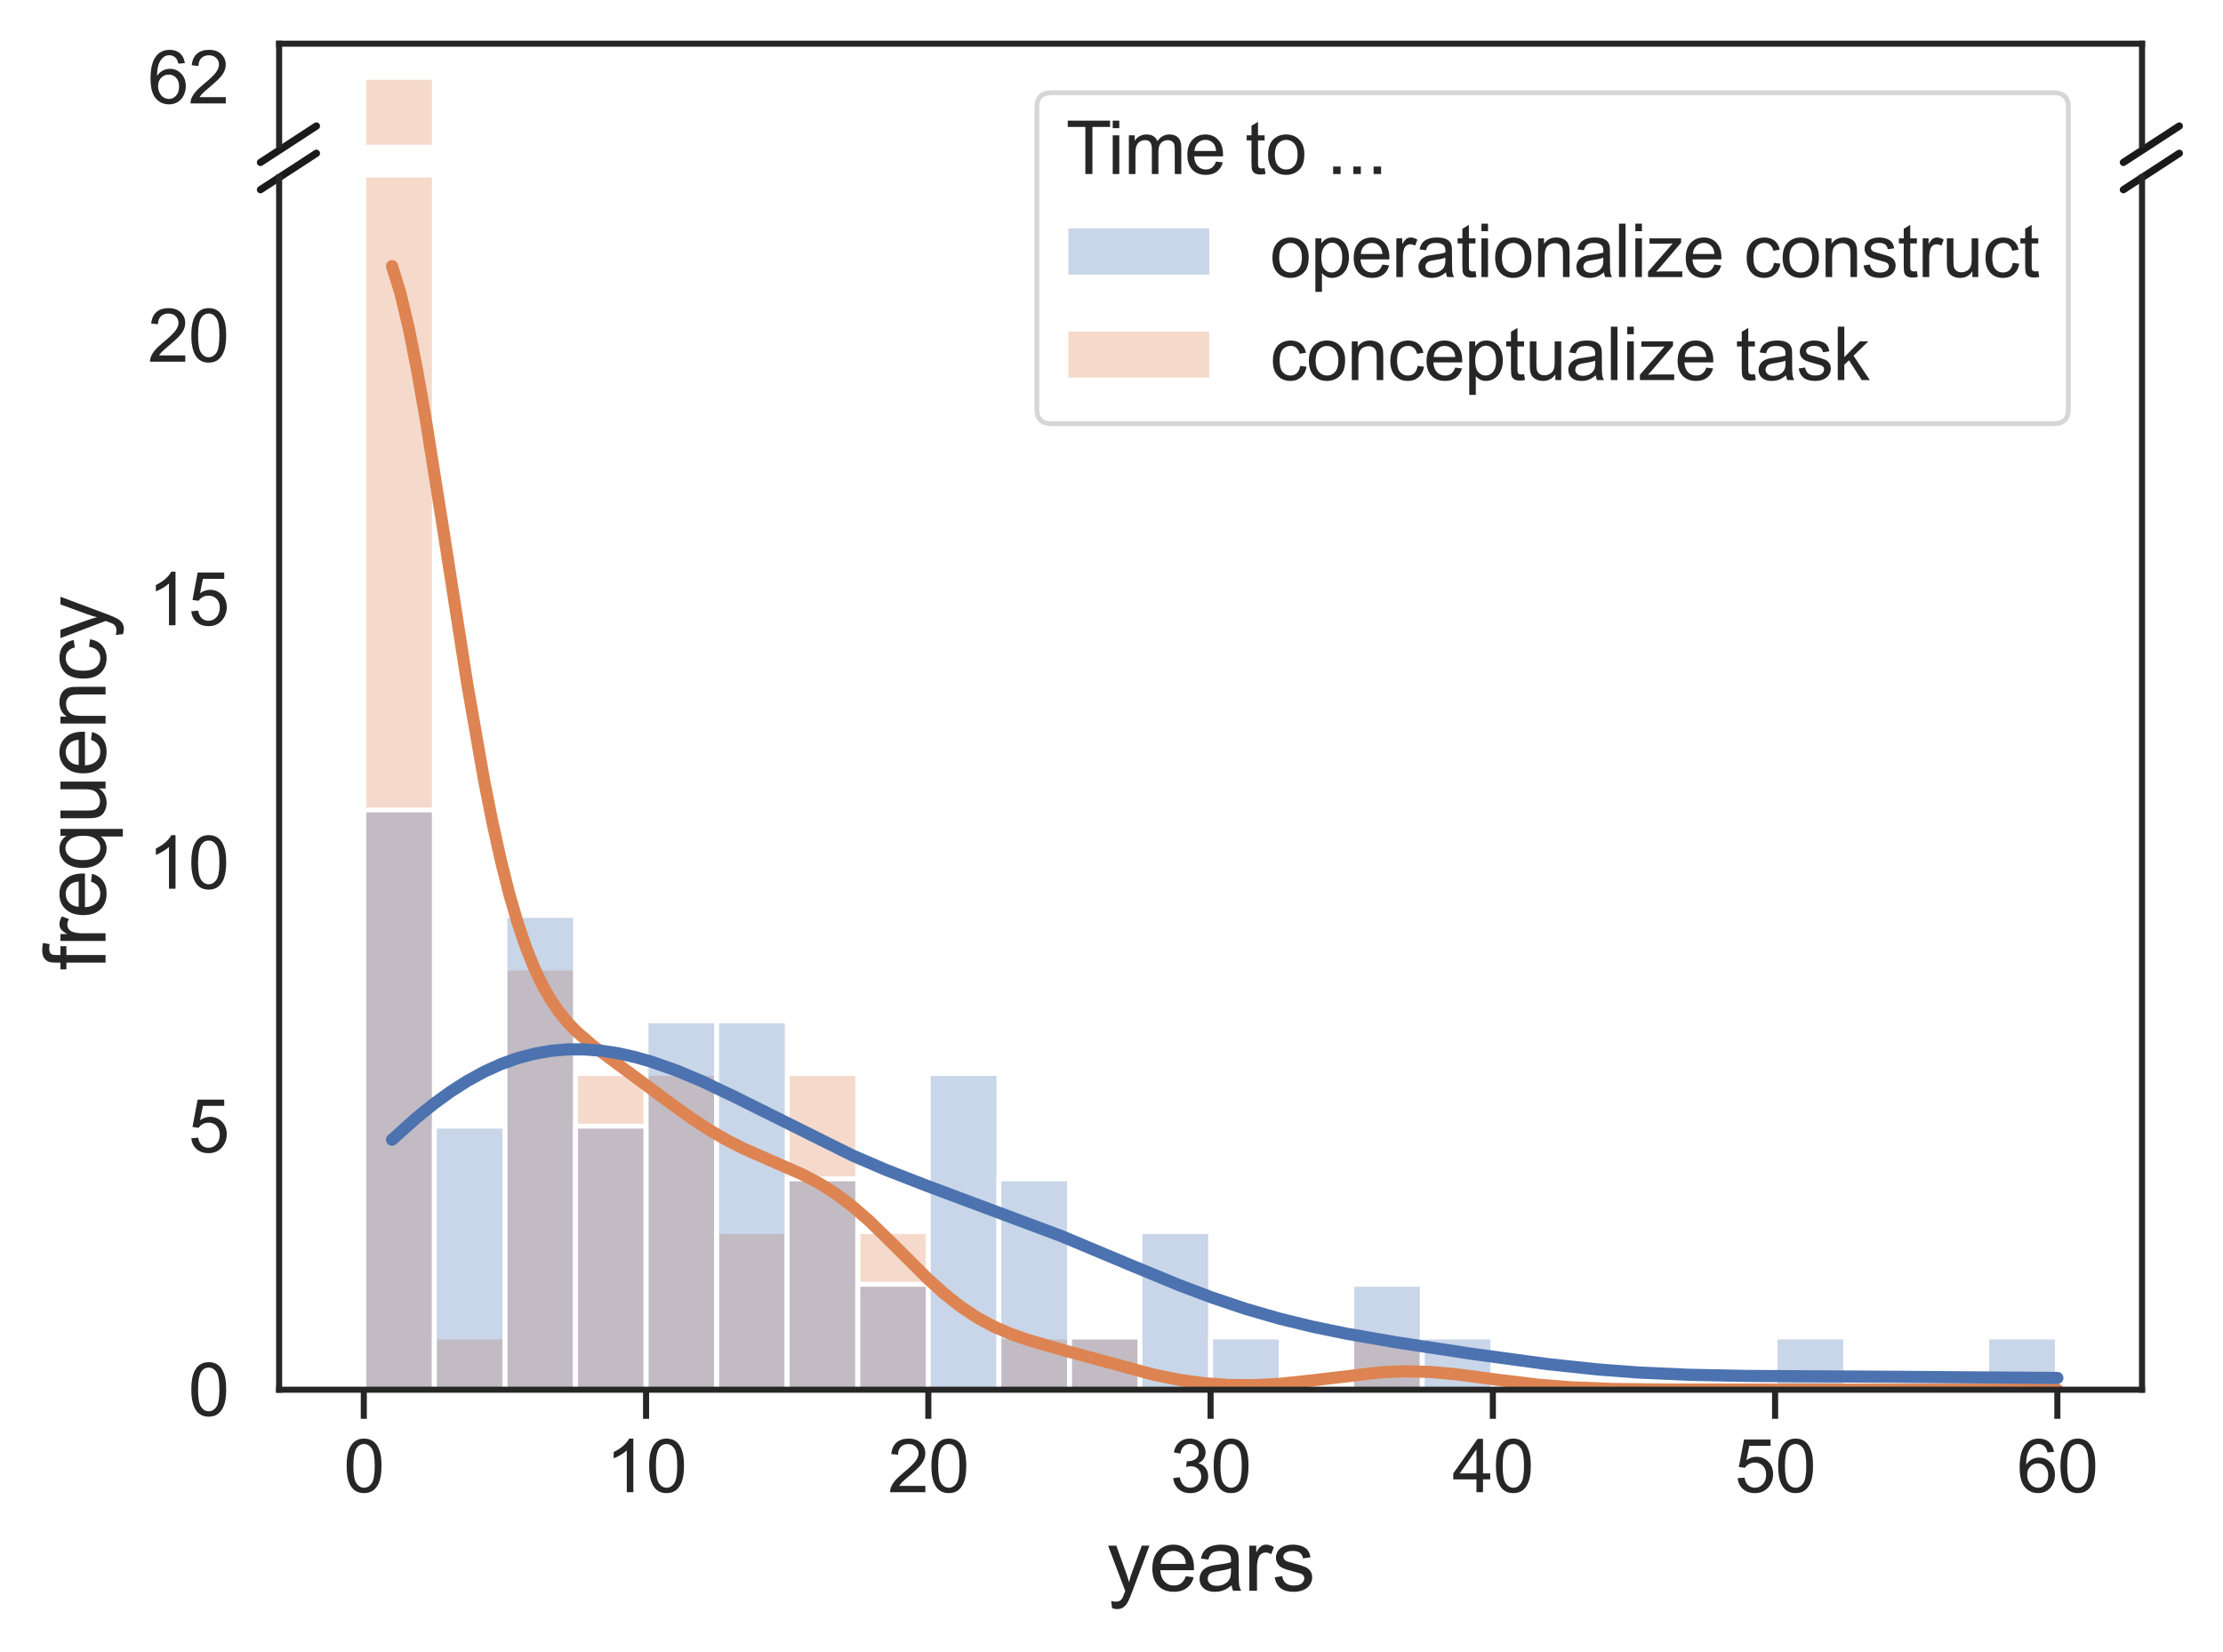 <?xml version="1.0" encoding="utf-8" standalone="no"?>
<!DOCTYPE svg PUBLIC "-//W3C//DTD SVG 1.1//EN"
  "http://www.w3.org/Graphics/SVG/1.1/DTD/svg11.dtd">
<svg xmlns:xlink="http://www.w3.org/1999/xlink" width="366.222pt" height="272.238pt" viewBox="0 0 366.222 272.238" xmlns="http://www.w3.org/2000/svg" version="1.1">
 <defs>
  <style type="text/css">*{stroke-linejoin: round; stroke-linecap: butt}</style>
 </defs>
 <g id="figure_1">
  <g id="patch_1">
   <path d="M 0 272.238 
L 366.222 272.238 
L 366.222 0 
L 0 0 
z
" style="fill: #ffffff"/>
  </g>
  <g id="axes_1">
   <g id="patch_2">
    <path d="M 45.984 23.842 
L 352.884 23.842 
L 352.884 7.2 
L 45.984 7.2 
z
" style="fill: #ffffff"/>
   </g>
   <g id="matplotlib.axis_1">
    <g id="xtick_1"/>
    <g id="xtick_2"/>
    <g id="xtick_3"/>
    <g id="xtick_4"/>
    <g id="xtick_5"/>
    <g id="xtick_6"/>
    <g id="xtick_7"/>
   </g>
   <g id="matplotlib.axis_2">
    <g id="ytick_1">
     <g id="text_1">
      <!-- 62 -->
      <g style="fill: #262626" transform="translate(24.338 17.042) scale(0.12 -0.12)">
       <defs>
        <path id="ArialMT-36" d="M 3184 3459 
L 2625 3416 
Q 2550 3747 2413 3897 
Q 2184 4138 1850 4138 
Q 1581 4138 1378 3988 
Q 1113 3794 959 3422 
Q 806 3050 800 2363 
Q 1003 2672 1297 2822 
Q 1591 2972 1913 2972 
Q 2475 2972 2870 2558 
Q 3266 2144 3266 1488 
Q 3266 1056 3080 686 
Q 2894 316 2569 119 
Q 2244 -78 1831 -78 
Q 1128 -78 684 439 
Q 241 956 241 2144 
Q 241 3472 731 4075 
Q 1159 4600 1884 4600 
Q 2425 4600 2770 4297 
Q 3116 3994 3184 3459 
z
M 888 1484 
Q 888 1194 1011 928 
Q 1134 663 1356 523 
Q 1578 384 1822 384 
Q 2178 384 2434 671 
Q 2691 959 2691 1453 
Q 2691 1928 2437 2201 
Q 2184 2475 1800 2475 
Q 1419 2475 1153 2201 
Q 888 1928 888 1484 
z
" transform="scale(0.016)"/>
        <path id="ArialMT-32" d="M 3222 541 
L 3222 0 
L 194 0 
Q 188 203 259 391 
Q 375 700 629 1000 
Q 884 1300 1366 1694 
Q 2113 2306 2375 2664 
Q 2638 3022 2638 3341 
Q 2638 3675 2398 3904 
Q 2159 4134 1775 4134 
Q 1369 4134 1125 3890 
Q 881 3647 878 3216 
L 300 3275 
Q 359 3922 746 4261 
Q 1134 4600 1788 4600 
Q 2447 4600 2831 4234 
Q 3216 3869 3216 3328 
Q 3216 3053 3103 2787 
Q 2991 2522 2730 2228 
Q 2469 1934 1863 1422 
Q 1356 997 1212 845 
Q 1069 694 975 541 
L 3222 541 
z
" transform="scale(0.016)"/>
       </defs>
       <use xlink:href="#ArialMT-36"/>
       <use xlink:href="#ArialMT-32" x="55.615"/>
      </g>
     </g>
    </g>
   </g>
   <g id="patch_3">
    <path d="M 59.934 356.69 
L 71.559 356.69 
L 71.559 12.747 
L 59.934 12.747 
z
" clip-path="url(#p6cfd3cc61c)" style="fill: #dd8452; fill-opacity: 0.3; stroke: #ffffff; stroke-width: 0.8; stroke-linejoin: miter"/>
   </g>
   <g id="patch_4">
    <path d="M 71.559 356.69 
L 83.184 356.69 
L 83.184 351.143 
L 71.559 351.143 
z
" clip-path="url(#p6cfd3cc61c)" style="fill: #dd8452; fill-opacity: 0.3; stroke: #ffffff; stroke-width: 0.8; stroke-linejoin: miter"/>
   </g>
   <g id="patch_5">
    <path d="M 83.184 356.69 
L 94.809 356.69 
L 94.809 312.311 
L 83.184 312.311 
z
" clip-path="url(#p6cfd3cc61c)" style="fill: #dd8452; fill-opacity: 0.3; stroke: #ffffff; stroke-width: 0.8; stroke-linejoin: miter"/>
   </g>
   <g id="patch_6">
    <path d="M 94.809 356.69 
L 106.434 356.69 
L 106.434 323.406 
L 94.809 323.406 
z
" clip-path="url(#p6cfd3cc61c)" style="fill: #dd8452; fill-opacity: 0.3; stroke: #ffffff; stroke-width: 0.8; stroke-linejoin: miter"/>
   </g>
   <g id="patch_7">
    <path d="M 106.434 356.69 
L 118.059 356.69 
L 118.059 323.406 
L 106.434 323.406 
z
" clip-path="url(#p6cfd3cc61c)" style="fill: #dd8452; fill-opacity: 0.3; stroke: #ffffff; stroke-width: 0.8; stroke-linejoin: miter"/>
   </g>
   <g id="patch_8">
    <path d="M 118.059 356.69 
L 129.684 356.69 
L 129.684 340.048 
L 118.059 340.048 
z
" clip-path="url(#p6cfd3cc61c)" style="fill: #dd8452; fill-opacity: 0.3; stroke: #ffffff; stroke-width: 0.8; stroke-linejoin: miter"/>
   </g>
   <g id="patch_9">
    <path d="M 129.684 356.69 
L 141.309 356.69 
L 141.309 323.406 
L 129.684 323.406 
z
" clip-path="url(#p6cfd3cc61c)" style="fill: #dd8452; fill-opacity: 0.3; stroke: #ffffff; stroke-width: 0.8; stroke-linejoin: miter"/>
   </g>
   <g id="patch_10">
    <path d="M 141.309 356.69 
L 152.934 356.69 
L 152.934 340.048 
L 141.309 340.048 
z
" clip-path="url(#p6cfd3cc61c)" style="fill: #dd8452; fill-opacity: 0.3; stroke: #ffffff; stroke-width: 0.8; stroke-linejoin: miter"/>
   </g>
   <g id="patch_11">
    <path d="M 152.934 356.69 
L 164.559 356.69 
L 164.559 356.69 
L 152.934 356.69 
z
" clip-path="url(#p6cfd3cc61c)" style="fill: #dd8452; fill-opacity: 0.3; stroke: #ffffff; stroke-width: 0.8; stroke-linejoin: miter"/>
   </g>
   <g id="patch_12">
    <path d="M 164.559 356.69 
L 176.184 356.69 
L 176.184 351.143 
L 164.559 351.143 
z
" clip-path="url(#p6cfd3cc61c)" style="fill: #dd8452; fill-opacity: 0.3; stroke: #ffffff; stroke-width: 0.8; stroke-linejoin: miter"/>
   </g>
   <g id="patch_13">
    <path d="M 176.184 356.69 
L 187.809 356.69 
L 187.809 351.143 
L 176.184 351.143 
z
" clip-path="url(#p6cfd3cc61c)" style="fill: #dd8452; fill-opacity: 0.3; stroke: #ffffff; stroke-width: 0.8; stroke-linejoin: miter"/>
   </g>
   <g id="patch_14">
    <path d="M 187.809 356.69 
L 199.434 356.69 
L 199.434 356.69 
L 187.809 356.69 
z
" clip-path="url(#p6cfd3cc61c)" style="fill: #dd8452; fill-opacity: 0.3; stroke: #ffffff; stroke-width: 0.8; stroke-linejoin: miter"/>
   </g>
   <g id="patch_15">
    <path d="M 199.434 356.69 
L 211.059 356.69 
L 211.059 356.69 
L 199.434 356.69 
z
" clip-path="url(#p6cfd3cc61c)" style="fill: #dd8452; fill-opacity: 0.3; stroke: #ffffff; stroke-width: 0.8; stroke-linejoin: miter"/>
   </g>
   <g id="patch_16">
    <path d="M 211.059 356.69 
L 222.684 356.69 
L 222.684 356.69 
L 211.059 356.69 
z
" clip-path="url(#p6cfd3cc61c)" style="fill: #dd8452; fill-opacity: 0.3; stroke: #ffffff; stroke-width: 0.8; stroke-linejoin: miter"/>
   </g>
   <g id="patch_17">
    <path d="M 222.684 356.69 
L 234.309 356.69 
L 234.309 351.143 
L 222.684 351.143 
z
" clip-path="url(#p6cfd3cc61c)" style="fill: #dd8452; fill-opacity: 0.3; stroke: #ffffff; stroke-width: 0.8; stroke-linejoin: miter"/>
   </g>
   <g id="patch_18">
    <path d="M 234.309 356.69 
L 245.934 356.69 
L 245.934 356.69 
L 234.309 356.69 
z
" clip-path="url(#p6cfd3cc61c)" style="fill: #dd8452; fill-opacity: 0.3; stroke: #ffffff; stroke-width: 0.8; stroke-linejoin: miter"/>
   </g>
   <g id="patch_19">
    <path d="M 245.934 356.69 
L 257.559 356.69 
L 257.559 356.69 
L 245.934 356.69 
z
" clip-path="url(#p6cfd3cc61c)" style="fill: #dd8452; fill-opacity: 0.3; stroke: #ffffff; stroke-width: 0.8; stroke-linejoin: miter"/>
   </g>
   <g id="patch_20">
    <path d="M 257.559 356.69 
L 269.184 356.69 
L 269.184 356.69 
L 257.559 356.69 
z
" clip-path="url(#p6cfd3cc61c)" style="fill: #dd8452; fill-opacity: 0.3; stroke: #ffffff; stroke-width: 0.8; stroke-linejoin: miter"/>
   </g>
   <g id="patch_21">
    <path d="M 269.184 356.69 
L 280.809 356.69 
L 280.809 356.69 
L 269.184 356.69 
z
" clip-path="url(#p6cfd3cc61c)" style="fill: #dd8452; fill-opacity: 0.3; stroke: #ffffff; stroke-width: 0.8; stroke-linejoin: miter"/>
   </g>
   <g id="patch_22">
    <path d="M 280.809 356.69 
L 292.434 356.69 
L 292.434 356.69 
L 280.809 356.69 
z
" clip-path="url(#p6cfd3cc61c)" style="fill: #dd8452; fill-opacity: 0.3; stroke: #ffffff; stroke-width: 0.8; stroke-linejoin: miter"/>
   </g>
   <g id="patch_23">
    <path d="M 292.434 356.69 
L 304.059 356.69 
L 304.059 356.69 
L 292.434 356.69 
z
" clip-path="url(#p6cfd3cc61c)" style="fill: #dd8452; fill-opacity: 0.3; stroke: #ffffff; stroke-width: 0.8; stroke-linejoin: miter"/>
   </g>
   <g id="patch_24">
    <path d="M 304.059 356.69 
L 315.684 356.69 
L 315.684 356.69 
L 304.059 356.69 
z
" clip-path="url(#p6cfd3cc61c)" style="fill: #dd8452; fill-opacity: 0.3; stroke: #ffffff; stroke-width: 0.8; stroke-linejoin: miter"/>
   </g>
   <g id="patch_25">
    <path d="M 315.684 356.69 
L 327.309 356.69 
L 327.309 356.69 
L 315.684 356.69 
z
" clip-path="url(#p6cfd3cc61c)" style="fill: #dd8452; fill-opacity: 0.3; stroke: #ffffff; stroke-width: 0.8; stroke-linejoin: miter"/>
   </g>
   <g id="patch_26">
    <path d="M 327.309 356.69 
L 338.934 356.69 
L 338.934 356.69 
L 327.309 356.69 
z
" clip-path="url(#p6cfd3cc61c)" style="fill: #dd8452; fill-opacity: 0.3; stroke: #ffffff; stroke-width: 0.8; stroke-linejoin: miter"/>
   </g>
   <g id="patch_27">
    <path d="M 59.934 356.69 
L 71.559 356.69 
L 71.559 295.668 
L 59.934 295.668 
z
" clip-path="url(#p6cfd3cc61c)" style="fill: #4c72b0; fill-opacity: 0.3; stroke: #ffffff; stroke-width: 0.8; stroke-linejoin: miter"/>
   </g>
   <g id="patch_28">
    <path d="M 71.559 356.69 
L 83.184 356.69 
L 83.184 328.953 
L 71.559 328.953 
z
" clip-path="url(#p6cfd3cc61c)" style="fill: #4c72b0; fill-opacity: 0.3; stroke: #ffffff; stroke-width: 0.8; stroke-linejoin: miter"/>
   </g>
   <g id="patch_29">
    <path d="M 83.184 356.69 
L 94.809 356.69 
L 94.809 306.763 
L 83.184 306.763 
z
" clip-path="url(#p6cfd3cc61c)" style="fill: #4c72b0; fill-opacity: 0.3; stroke: #ffffff; stroke-width: 0.8; stroke-linejoin: miter"/>
   </g>
   <g id="patch_30">
    <path d="M 94.809 356.69 
L 106.434 356.69 
L 106.434 328.953 
L 94.809 328.953 
z
" clip-path="url(#p6cfd3cc61c)" style="fill: #4c72b0; fill-opacity: 0.3; stroke: #ffffff; stroke-width: 0.8; stroke-linejoin: miter"/>
   </g>
   <g id="patch_31">
    <path d="M 106.434 356.69 
L 118.059 356.69 
L 118.059 317.858 
L 106.434 317.858 
z
" clip-path="url(#p6cfd3cc61c)" style="fill: #4c72b0; fill-opacity: 0.3; stroke: #ffffff; stroke-width: 0.8; stroke-linejoin: miter"/>
   </g>
   <g id="patch_32">
    <path d="M 118.059 356.69 
L 129.684 356.69 
L 129.684 317.858 
L 118.059 317.858 
z
" clip-path="url(#p6cfd3cc61c)" style="fill: #4c72b0; fill-opacity: 0.3; stroke: #ffffff; stroke-width: 0.8; stroke-linejoin: miter"/>
   </g>
   <g id="patch_33">
    <path d="M 129.684 356.69 
L 141.309 356.69 
L 141.309 334.501 
L 129.684 334.501 
z
" clip-path="url(#p6cfd3cc61c)" style="fill: #4c72b0; fill-opacity: 0.3; stroke: #ffffff; stroke-width: 0.8; stroke-linejoin: miter"/>
   </g>
   <g id="patch_34">
    <path d="M 141.309 356.69 
L 152.934 356.69 
L 152.934 345.595 
L 141.309 345.595 
z
" clip-path="url(#p6cfd3cc61c)" style="fill: #4c72b0; fill-opacity: 0.3; stroke: #ffffff; stroke-width: 0.8; stroke-linejoin: miter"/>
   </g>
   <g id="patch_35">
    <path d="M 152.934 356.69 
L 164.559 356.69 
L 164.559 323.406 
L 152.934 323.406 
z
" clip-path="url(#p6cfd3cc61c)" style="fill: #4c72b0; fill-opacity: 0.3; stroke: #ffffff; stroke-width: 0.8; stroke-linejoin: miter"/>
   </g>
   <g id="patch_36">
    <path d="M 164.559 356.69 
L 176.184 356.69 
L 176.184 334.501 
L 164.559 334.501 
z
" clip-path="url(#p6cfd3cc61c)" style="fill: #4c72b0; fill-opacity: 0.3; stroke: #ffffff; stroke-width: 0.8; stroke-linejoin: miter"/>
   </g>
   <g id="patch_37">
    <path d="M 176.184 356.69 
L 187.809 356.69 
L 187.809 351.143 
L 176.184 351.143 
z
" clip-path="url(#p6cfd3cc61c)" style="fill: #4c72b0; fill-opacity: 0.3; stroke: #ffffff; stroke-width: 0.8; stroke-linejoin: miter"/>
   </g>
   <g id="patch_38">
    <path d="M 187.809 356.69 
L 199.434 356.69 
L 199.434 340.048 
L 187.809 340.048 
z
" clip-path="url(#p6cfd3cc61c)" style="fill: #4c72b0; fill-opacity: 0.3; stroke: #ffffff; stroke-width: 0.8; stroke-linejoin: miter"/>
   </g>
   <g id="patch_39">
    <path d="M 199.434 356.69 
L 211.059 356.69 
L 211.059 351.143 
L 199.434 351.143 
z
" clip-path="url(#p6cfd3cc61c)" style="fill: #4c72b0; fill-opacity: 0.3; stroke: #ffffff; stroke-width: 0.8; stroke-linejoin: miter"/>
   </g>
   <g id="patch_40">
    <path d="M 211.059 356.69 
L 222.684 356.69 
L 222.684 356.69 
L 211.059 356.69 
z
" clip-path="url(#p6cfd3cc61c)" style="fill: #4c72b0; fill-opacity: 0.3; stroke: #ffffff; stroke-width: 0.8; stroke-linejoin: miter"/>
   </g>
   <g id="patch_41">
    <path d="M 222.684 356.69 
L 234.309 356.69 
L 234.309 345.595 
L 222.684 345.595 
z
" clip-path="url(#p6cfd3cc61c)" style="fill: #4c72b0; fill-opacity: 0.3; stroke: #ffffff; stroke-width: 0.8; stroke-linejoin: miter"/>
   </g>
   <g id="patch_42">
    <path d="M 234.309 356.69 
L 245.934 356.69 
L 245.934 351.143 
L 234.309 351.143 
z
" clip-path="url(#p6cfd3cc61c)" style="fill: #4c72b0; fill-opacity: 0.3; stroke: #ffffff; stroke-width: 0.8; stroke-linejoin: miter"/>
   </g>
   <g id="patch_43">
    <path d="M 245.934 356.69 
L 257.559 356.69 
L 257.559 356.69 
L 245.934 356.69 
z
" clip-path="url(#p6cfd3cc61c)" style="fill: #4c72b0; fill-opacity: 0.3; stroke: #ffffff; stroke-width: 0.8; stroke-linejoin: miter"/>
   </g>
   <g id="patch_44">
    <path d="M 257.559 356.69 
L 269.184 356.69 
L 269.184 356.69 
L 257.559 356.69 
z
" clip-path="url(#p6cfd3cc61c)" style="fill: #4c72b0; fill-opacity: 0.3; stroke: #ffffff; stroke-width: 0.8; stroke-linejoin: miter"/>
   </g>
   <g id="patch_45">
    <path d="M 269.184 356.69 
L 280.809 356.69 
L 280.809 356.69 
L 269.184 356.69 
z
" clip-path="url(#p6cfd3cc61c)" style="fill: #4c72b0; fill-opacity: 0.3; stroke: #ffffff; stroke-width: 0.8; stroke-linejoin: miter"/>
   </g>
   <g id="patch_46">
    <path d="M 280.809 356.69 
L 292.434 356.69 
L 292.434 356.69 
L 280.809 356.69 
z
" clip-path="url(#p6cfd3cc61c)" style="fill: #4c72b0; fill-opacity: 0.3; stroke: #ffffff; stroke-width: 0.8; stroke-linejoin: miter"/>
   </g>
   <g id="patch_47">
    <path d="M 292.434 356.69 
L 304.059 356.69 
L 304.059 351.143 
L 292.434 351.143 
z
" clip-path="url(#p6cfd3cc61c)" style="fill: #4c72b0; fill-opacity: 0.3; stroke: #ffffff; stroke-width: 0.8; stroke-linejoin: miter"/>
   </g>
   <g id="patch_48">
    <path d="M 304.059 356.69 
L 315.684 356.69 
L 315.684 356.69 
L 304.059 356.69 
z
" clip-path="url(#p6cfd3cc61c)" style="fill: #4c72b0; fill-opacity: 0.3; stroke: #ffffff; stroke-width: 0.8; stroke-linejoin: miter"/>
   </g>
   <g id="patch_49">
    <path d="M 315.684 356.69 
L 327.309 356.69 
L 327.309 356.69 
L 315.684 356.69 
z
" clip-path="url(#p6cfd3cc61c)" style="fill: #4c72b0; fill-opacity: 0.3; stroke: #ffffff; stroke-width: 0.8; stroke-linejoin: miter"/>
   </g>
   <g id="patch_50">
    <path d="M 327.309 356.69 
L 338.934 356.69 
L 338.934 351.143 
L 327.309 351.143 
z
" clip-path="url(#p6cfd3cc61c)" style="fill: #4c72b0; fill-opacity: 0.3; stroke: #ffffff; stroke-width: 0.8; stroke-linejoin: miter"/>
   </g>
   <g id="line2d_1">
    <path d="M 42.915 26.755 
L 52.122 20.764 
" style="fill: none; stroke: #1a1a1a; stroke-width: 1.2; stroke-linecap: round"/>
   </g>
   <g id="line2d_2">
    <path d="M 349.815 26.755 
L 359.022 20.764 
" style="fill: none; stroke: #1a1a1a; stroke-width: 1.2; stroke-linecap: round"/>
   </g>
   <g id="patch_51">
    <path d="M 45.984 23.842 
L 45.984 7.2 
" style="fill: none; stroke: #262626; stroke-linejoin: miter; stroke-linecap: square"/>
   </g>
   <g id="patch_52">
    <path d="M 352.884 23.842 
L 352.884 7.2 
" style="fill: none; stroke: #262626; stroke-linejoin: miter; stroke-linecap: square"/>
   </g>
   <g id="patch_53">
    <path d="M 45.984 7.2 
L 352.884 7.2 
" style="fill: none; stroke: #262626; stroke-linejoin: miter; stroke-linecap: square"/>
   </g>
  </g>
  <g id="axes_2">
   <g id="patch_54">
    <path d="M 45.984 228.96 
L 352.884 228.96 
L 352.884 29.251 
L 45.984 29.251 
z
" style="fill: #ffffff"/>
   </g>
   <g id="matplotlib.axis_3">
    <g id="xtick_8">
     <g id="line2d_3">
      <defs>
       <path id="m19a77ac6d5" d="M 0 0 
L 0 4.8 
" style="stroke: #262626"/>
      </defs>
      <g>
       <use xlink:href="#m19a77ac6d5" x="59.934" y="228.96" style="fill: #262626; stroke: #262626"/>
      </g>
     </g>
     <g id="text_2">
      <!-- 0 -->
      <g style="fill: #262626" transform="translate(56.598 245.849) scale(0.12 -0.12)">
       <defs>
        <path id="ArialMT-30" d="M 266 2259 
Q 266 3072 433 3567 
Q 600 4063 929 4331 
Q 1259 4600 1759 4600 
Q 2128 4600 2406 4451 
Q 2684 4303 2865 4023 
Q 3047 3744 3150 3342 
Q 3253 2941 3253 2259 
Q 3253 1453 3087 958 
Q 2922 463 2592 192 
Q 2263 -78 1759 -78 
Q 1097 -78 719 397 
Q 266 969 266 2259 
z
M 844 2259 
Q 844 1131 1108 757 
Q 1372 384 1759 384 
Q 2147 384 2411 759 
Q 2675 1134 2675 2259 
Q 2675 3391 2411 3762 
Q 2147 4134 1753 4134 
Q 1366 4134 1134 3806 
Q 844 3388 844 2259 
z
" transform="scale(0.016)"/>
       </defs>
       <use xlink:href="#ArialMT-30"/>
      </g>
     </g>
    </g>
    <g id="xtick_9">
     <g id="line2d_4">
      <g>
       <use xlink:href="#m19a77ac6d5" x="106.434" y="228.96" style="fill: #262626; stroke: #262626"/>
      </g>
     </g>
     <g id="text_3">
      <!-- 10 -->
      <g style="fill: #262626" transform="translate(99.761 245.849) scale(0.12 -0.12)">
       <defs>
        <path id="ArialMT-31" d="M 2384 0 
L 1822 0 
L 1822 3584 
Q 1619 3391 1289 3197 
Q 959 3003 697 2906 
L 697 3450 
Q 1169 3672 1522 3987 
Q 1875 4303 2022 4600 
L 2384 4600 
L 2384 0 
z
" transform="scale(0.016)"/>
       </defs>
       <use xlink:href="#ArialMT-31"/>
       <use xlink:href="#ArialMT-30" x="55.615"/>
      </g>
     </g>
    </g>
    <g id="xtick_10">
     <g id="line2d_5">
      <g>
       <use xlink:href="#m19a77ac6d5" x="152.934" y="228.96" style="fill: #262626; stroke: #262626"/>
      </g>
     </g>
     <g id="text_4">
      <!-- 20 -->
      <g style="fill: #262626" transform="translate(146.261 245.849) scale(0.12 -0.12)">
       <use xlink:href="#ArialMT-32"/>
       <use xlink:href="#ArialMT-30" x="55.615"/>
      </g>
     </g>
    </g>
    <g id="xtick_11">
     <g id="line2d_6">
      <g>
       <use xlink:href="#m19a77ac6d5" x="199.434" y="228.96" style="fill: #262626; stroke: #262626"/>
      </g>
     </g>
     <g id="text_5">
      <!-- 30 -->
      <g style="fill: #262626" transform="translate(192.761 245.849) scale(0.12 -0.12)">
       <defs>
        <path id="ArialMT-33" d="M 269 1209 
L 831 1284 
Q 928 806 1161 595 
Q 1394 384 1728 384 
Q 2125 384 2398 659 
Q 2672 934 2672 1341 
Q 2672 1728 2419 1979 
Q 2166 2231 1775 2231 
Q 1616 2231 1378 2169 
L 1441 2663 
Q 1497 2656 1531 2656 
Q 1891 2656 2178 2843 
Q 2466 3031 2466 3422 
Q 2466 3731 2256 3934 
Q 2047 4138 1716 4138 
Q 1388 4138 1169 3931 
Q 950 3725 888 3313 
L 325 3413 
Q 428 3978 793 4289 
Q 1159 4600 1703 4600 
Q 2078 4600 2393 4439 
Q 2709 4278 2876 4000 
Q 3044 3722 3044 3409 
Q 3044 3113 2884 2869 
Q 2725 2625 2413 2481 
Q 2819 2388 3044 2092 
Q 3269 1797 3269 1353 
Q 3269 753 2831 336 
Q 2394 -81 1725 -81 
Q 1122 -81 723 278 
Q 325 638 269 1209 
z
" transform="scale(0.016)"/>
       </defs>
       <use xlink:href="#ArialMT-33"/>
       <use xlink:href="#ArialMT-30" x="55.615"/>
      </g>
     </g>
    </g>
    <g id="xtick_12">
     <g id="line2d_7">
      <g>
       <use xlink:href="#m19a77ac6d5" x="245.934" y="228.96" style="fill: #262626; stroke: #262626"/>
      </g>
     </g>
     <g id="text_6">
      <!-- 40 -->
      <g style="fill: #262626" transform="translate(239.261 245.849) scale(0.12 -0.12)">
       <defs>
        <path id="ArialMT-34" d="M 2069 0 
L 2069 1097 
L 81 1097 
L 81 1613 
L 2172 4581 
L 2631 4581 
L 2631 1613 
L 3250 1613 
L 3250 1097 
L 2631 1097 
L 2631 0 
L 2069 0 
z
M 2069 1613 
L 2069 3678 
L 634 1613 
L 2069 1613 
z
" transform="scale(0.016)"/>
       </defs>
       <use xlink:href="#ArialMT-34"/>
       <use xlink:href="#ArialMT-30" x="55.615"/>
      </g>
     </g>
    </g>
    <g id="xtick_13">
     <g id="line2d_8">
      <g>
       <use xlink:href="#m19a77ac6d5" x="292.434" y="228.96" style="fill: #262626; stroke: #262626"/>
      </g>
     </g>
     <g id="text_7">
      <!-- 50 -->
      <g style="fill: #262626" transform="translate(285.761 245.849) scale(0.12 -0.12)">
       <defs>
        <path id="ArialMT-35" d="M 266 1200 
L 856 1250 
Q 922 819 1161 601 
Q 1400 384 1738 384 
Q 2144 384 2425 690 
Q 2706 997 2706 1503 
Q 2706 1984 2436 2262 
Q 2166 2541 1728 2541 
Q 1456 2541 1237 2417 
Q 1019 2294 894 2097 
L 366 2166 
L 809 4519 
L 3088 4519 
L 3088 3981 
L 1259 3981 
L 1013 2750 
Q 1425 3038 1878 3038 
Q 2478 3038 2890 2622 
Q 3303 2206 3303 1553 
Q 3303 931 2941 478 
Q 2500 -78 1738 -78 
Q 1113 -78 717 272 
Q 322 622 266 1200 
z
" transform="scale(0.016)"/>
       </defs>
       <use xlink:href="#ArialMT-35"/>
       <use xlink:href="#ArialMT-30" x="55.615"/>
      </g>
     </g>
    </g>
    <g id="xtick_14">
     <g id="line2d_9">
      <g>
       <use xlink:href="#m19a77ac6d5" x="338.934" y="228.96" style="fill: #262626; stroke: #262626"/>
      </g>
     </g>
     <g id="text_8">
      <!-- 60 -->
      <g style="fill: #262626" transform="translate(332.261 245.849) scale(0.12 -0.12)">
       <use xlink:href="#ArialMT-36"/>
       <use xlink:href="#ArialMT-30" x="55.615"/>
      </g>
     </g>
    </g>
    <g id="text_9">
     <!-- years -->
     <g style="fill: #262626" transform="translate(182.318 262.091) scale(0.14 -0.14)">
      <defs>
       <path id="ArialMT-79" d="M 397 -1278 
L 334 -750 
Q 519 -800 656 -800 
Q 844 -800 956 -737 
Q 1069 -675 1141 -563 
Q 1194 -478 1313 -144 
Q 1328 -97 1363 -6 
L 103 3319 
L 709 3319 
L 1400 1397 
Q 1534 1031 1641 628 
Q 1738 1016 1872 1384 
L 2581 3319 
L 3144 3319 
L 1881 -56 
Q 1678 -603 1566 -809 
Q 1416 -1088 1222 -1217 
Q 1028 -1347 759 -1347 
Q 597 -1347 397 -1278 
z
" transform="scale(0.016)"/>
       <path id="ArialMT-65" d="M 2694 1069 
L 3275 997 
Q 3138 488 2766 206 
Q 2394 -75 1816 -75 
Q 1088 -75 661 373 
Q 234 822 234 1631 
Q 234 2469 665 2931 
Q 1097 3394 1784 3394 
Q 2450 3394 2872 2941 
Q 3294 2488 3294 1666 
Q 3294 1616 3291 1516 
L 816 1516 
Q 847 969 1125 678 
Q 1403 388 1819 388 
Q 2128 388 2347 550 
Q 2566 713 2694 1069 
z
M 847 1978 
L 2700 1978 
Q 2663 2397 2488 2606 
Q 2219 2931 1791 2931 
Q 1403 2931 1139 2672 
Q 875 2413 847 1978 
z
" transform="scale(0.016)"/>
       <path id="ArialMT-61" d="M 2588 409 
Q 2275 144 1986 34 
Q 1697 -75 1366 -75 
Q 819 -75 525 192 
Q 231 459 231 875 
Q 231 1119 342 1320 
Q 453 1522 633 1644 
Q 813 1766 1038 1828 
Q 1203 1872 1538 1913 
Q 2219 1994 2541 2106 
Q 2544 2222 2544 2253 
Q 2544 2597 2384 2738 
Q 2169 2928 1744 2928 
Q 1347 2928 1158 2789 
Q 969 2650 878 2297 
L 328 2372 
Q 403 2725 575 2942 
Q 747 3159 1072 3276 
Q 1397 3394 1825 3394 
Q 2250 3394 2515 3294 
Q 2781 3194 2906 3042 
Q 3031 2891 3081 2659 
Q 3109 2516 3109 2141 
L 3109 1391 
Q 3109 606 3145 398 
Q 3181 191 3288 0 
L 2700 0 
Q 2613 175 2588 409 
z
M 2541 1666 
Q 2234 1541 1622 1453 
Q 1275 1403 1131 1340 
Q 988 1278 909 1158 
Q 831 1038 831 891 
Q 831 666 1001 516 
Q 1172 366 1500 366 
Q 1825 366 2078 508 
Q 2331 650 2450 897 
Q 2541 1088 2541 1459 
L 2541 1666 
z
" transform="scale(0.016)"/>
       <path id="ArialMT-72" d="M 416 0 
L 416 3319 
L 922 3319 
L 922 2816 
Q 1116 3169 1280 3281 
Q 1444 3394 1641 3394 
Q 1925 3394 2219 3213 
L 2025 2691 
Q 1819 2813 1613 2813 
Q 1428 2813 1281 2702 
Q 1134 2591 1072 2394 
Q 978 2094 978 1738 
L 978 0 
L 416 0 
z
" transform="scale(0.016)"/>
       <path id="ArialMT-73" d="M 197 991 
L 753 1078 
Q 800 744 1014 566 
Q 1228 388 1613 388 
Q 2000 388 2187 545 
Q 2375 703 2375 916 
Q 2375 1106 2209 1216 
Q 2094 1291 1634 1406 
Q 1016 1563 777 1677 
Q 538 1791 414 1992 
Q 291 2194 291 2438 
Q 291 2659 392 2848 
Q 494 3038 669 3163 
Q 800 3259 1026 3326 
Q 1253 3394 1513 3394 
Q 1903 3394 2198 3281 
Q 2494 3169 2634 2976 
Q 2775 2784 2828 2463 
L 2278 2388 
Q 2241 2644 2061 2787 
Q 1881 2931 1553 2931 
Q 1166 2931 1000 2803 
Q 834 2675 834 2503 
Q 834 2394 903 2306 
Q 972 2216 1119 2156 
Q 1203 2125 1616 2013 
Q 2213 1853 2448 1751 
Q 2684 1650 2818 1456 
Q 2953 1263 2953 975 
Q 2953 694 2789 445 
Q 2625 197 2315 61 
Q 2006 -75 1616 -75 
Q 969 -75 630 194 
Q 291 463 197 991 
z
" transform="scale(0.016)"/>
      </defs>
      <use xlink:href="#ArialMT-79"/>
      <use xlink:href="#ArialMT-65" x="50"/>
      <use xlink:href="#ArialMT-61" x="105.615"/>
      <use xlink:href="#ArialMT-72" x="161.23"/>
      <use xlink:href="#ArialMT-73" x="194.531"/>
     </g>
    </g>
   </g>
   <g id="matplotlib.axis_4">
    <g id="ytick_2">
     <g id="text_10">
      <!-- 0 -->
      <g style="fill: #262626" transform="translate(31.011 233.255) scale(0.12 -0.12)">
       <use xlink:href="#ArialMT-30"/>
      </g>
     </g>
    </g>
    <g id="ytick_3">
     <g id="text_11">
      <!-- 5 -->
      <g style="fill: #262626" transform="translate(31.011 189.84) scale(0.12 -0.12)">
       <use xlink:href="#ArialMT-35"/>
      </g>
     </g>
    </g>
    <g id="ytick_4">
     <g id="text_12">
      <!-- 10 -->
      <g style="fill: #262626" transform="translate(24.338 146.425) scale(0.12 -0.12)">
       <use xlink:href="#ArialMT-31"/>
       <use xlink:href="#ArialMT-30" x="55.615"/>
      </g>
     </g>
    </g>
    <g id="ytick_5">
     <g id="text_13">
      <!-- 15 -->
      <g style="fill: #262626" transform="translate(24.338 103.01) scale(0.12 -0.12)">
       <use xlink:href="#ArialMT-31"/>
       <use xlink:href="#ArialMT-35" x="55.615"/>
      </g>
     </g>
    </g>
    <g id="ytick_6">
     <g id="text_14">
      <!-- 20 -->
      <g style="fill: #262626" transform="translate(24.338 59.595) scale(0.12 -0.12)">
       <use xlink:href="#ArialMT-32"/>
       <use xlink:href="#ArialMT-30" x="55.615"/>
      </g>
     </g>
    </g>
    <g id="text_15">
     <!-- frequency -->
     <g style="fill: #262626" transform="translate(17.392 159.844) rotate(-90) scale(0.14 -0.14)">
      <defs>
       <path id="ArialMT-66" d="M 556 0 
L 556 2881 
L 59 2881 
L 59 3319 
L 556 3319 
L 556 3672 
Q 556 4006 616 4169 
Q 697 4388 901 4523 
Q 1106 4659 1475 4659 
Q 1713 4659 2000 4603 
L 1916 4113 
Q 1741 4144 1584 4144 
Q 1328 4144 1222 4034 
Q 1116 3925 1116 3625 
L 1116 3319 
L 1763 3319 
L 1763 2881 
L 1116 2881 
L 1116 0 
L 556 0 
z
" transform="scale(0.016)"/>
       <path id="ArialMT-71" d="M 2538 -1272 
L 2538 353 
Q 2406 169 2170 47 
Q 1934 -75 1669 -75 
Q 1078 -75 651 397 
Q 225 869 225 1691 
Q 225 2191 398 2587 
Q 572 2984 901 3189 
Q 1231 3394 1625 3394 
Q 2241 3394 2594 2875 
L 2594 3319 
L 3100 3319 
L 3100 -1272 
L 2538 -1272 
z
M 803 1669 
Q 803 1028 1072 708 
Q 1341 388 1716 388 
Q 2075 388 2334 692 
Q 2594 997 2594 1619 
Q 2594 2281 2320 2615 
Q 2047 2950 1678 2950 
Q 1313 2950 1058 2639 
Q 803 2328 803 1669 
z
" transform="scale(0.016)"/>
       <path id="ArialMT-75" d="M 2597 0 
L 2597 488 
Q 2209 -75 1544 -75 
Q 1250 -75 995 37 
Q 741 150 617 320 
Q 494 491 444 738 
Q 409 903 409 1263 
L 409 3319 
L 972 3319 
L 972 1478 
Q 972 1038 1006 884 
Q 1059 663 1231 536 
Q 1403 409 1656 409 
Q 1909 409 2131 539 
Q 2353 669 2445 892 
Q 2538 1116 2538 1541 
L 2538 3319 
L 3100 3319 
L 3100 0 
L 2597 0 
z
" transform="scale(0.016)"/>
       <path id="ArialMT-6e" d="M 422 0 
L 422 3319 
L 928 3319 
L 928 2847 
Q 1294 3394 1984 3394 
Q 2284 3394 2536 3286 
Q 2788 3178 2913 3003 
Q 3038 2828 3088 2588 
Q 3119 2431 3119 2041 
L 3119 0 
L 2556 0 
L 2556 2019 
Q 2556 2363 2490 2533 
Q 2425 2703 2258 2804 
Q 2091 2906 1866 2906 
Q 1506 2906 1245 2678 
Q 984 2450 984 1813 
L 984 0 
L 422 0 
z
" transform="scale(0.016)"/>
       <path id="ArialMT-63" d="M 2588 1216 
L 3141 1144 
Q 3050 572 2676 248 
Q 2303 -75 1759 -75 
Q 1078 -75 664 370 
Q 250 816 250 1647 
Q 250 2184 428 2587 
Q 606 2991 970 3192 
Q 1334 3394 1763 3394 
Q 2303 3394 2647 3120 
Q 2991 2847 3088 2344 
L 2541 2259 
Q 2463 2594 2264 2762 
Q 2066 2931 1784 2931 
Q 1359 2931 1093 2626 
Q 828 2322 828 1663 
Q 828 994 1084 691 
Q 1341 388 1753 388 
Q 2084 388 2306 591 
Q 2528 794 2588 1216 
z
" transform="scale(0.016)"/>
      </defs>
      <use xlink:href="#ArialMT-66"/>
      <use xlink:href="#ArialMT-72" x="27.783"/>
      <use xlink:href="#ArialMT-65" x="61.084"/>
      <use xlink:href="#ArialMT-71" x="116.699"/>
      <use xlink:href="#ArialMT-75" x="172.314"/>
      <use xlink:href="#ArialMT-65" x="227.93"/>
      <use xlink:href="#ArialMT-6e" x="283.545"/>
      <use xlink:href="#ArialMT-63" x="339.16"/>
      <use xlink:href="#ArialMT-79" x="389.16"/>
     </g>
    </g>
   </g>
   <g id="patch_55">
    <path d="M 59.934 228.96 
L 71.559 228.96 
L 71.559 -309.386 
L 59.934 -309.386 
z
" clip-path="url(#p1cef095b9d)" style="fill: #dd8452; fill-opacity: 0.3; stroke: #ffffff; stroke-width: 0.8; stroke-linejoin: miter"/>
   </g>
   <g id="patch_56">
    <path d="M 71.559 228.96 
L 83.184 228.96 
L 83.184 220.277 
L 71.559 220.277 
z
" clip-path="url(#p1cef095b9d)" style="fill: #dd8452; fill-opacity: 0.3; stroke: #ffffff; stroke-width: 0.8; stroke-linejoin: miter"/>
   </g>
   <g id="patch_57">
    <path d="M 83.184 228.96 
L 94.809 228.96 
L 94.809 159.496 
L 83.184 159.496 
z
" clip-path="url(#p1cef095b9d)" style="fill: #dd8452; fill-opacity: 0.3; stroke: #ffffff; stroke-width: 0.8; stroke-linejoin: miter"/>
   </g>
   <g id="patch_58">
    <path d="M 94.809 228.96 
L 106.434 228.96 
L 106.434 176.862 
L 94.809 176.862 
z
" clip-path="url(#p1cef095b9d)" style="fill: #dd8452; fill-opacity: 0.3; stroke: #ffffff; stroke-width: 0.8; stroke-linejoin: miter"/>
   </g>
   <g id="patch_59">
    <path d="M 106.434 228.96 
L 118.059 228.96 
L 118.059 176.862 
L 106.434 176.862 
z
" clip-path="url(#p1cef095b9d)" style="fill: #dd8452; fill-opacity: 0.3; stroke: #ffffff; stroke-width: 0.8; stroke-linejoin: miter"/>
   </g>
   <g id="patch_60">
    <path d="M 118.059 228.96 
L 129.684 228.96 
L 129.684 202.911 
L 118.059 202.911 
z
" clip-path="url(#p1cef095b9d)" style="fill: #dd8452; fill-opacity: 0.3; stroke: #ffffff; stroke-width: 0.8; stroke-linejoin: miter"/>
   </g>
   <g id="patch_61">
    <path d="M 129.684 228.96 
L 141.309 228.96 
L 141.309 176.862 
L 129.684 176.862 
z
" clip-path="url(#p1cef095b9d)" style="fill: #dd8452; fill-opacity: 0.3; stroke: #ffffff; stroke-width: 0.8; stroke-linejoin: miter"/>
   </g>
   <g id="patch_62">
    <path d="M 141.309 228.96 
L 152.934 228.96 
L 152.934 202.911 
L 141.309 202.911 
z
" clip-path="url(#p1cef095b9d)" style="fill: #dd8452; fill-opacity: 0.3; stroke: #ffffff; stroke-width: 0.8; stroke-linejoin: miter"/>
   </g>
   <g id="patch_63">
    <path d="M 152.934 228.96 
L 164.559 228.96 
L 164.559 228.96 
L 152.934 228.96 
z
" clip-path="url(#p1cef095b9d)" style="fill: #dd8452; fill-opacity: 0.3; stroke: #ffffff; stroke-width: 0.8; stroke-linejoin: miter"/>
   </g>
   <g id="patch_64">
    <path d="M 164.559 228.96 
L 176.184 228.96 
L 176.184 220.277 
L 164.559 220.277 
z
" clip-path="url(#p1cef095b9d)" style="fill: #dd8452; fill-opacity: 0.3; stroke: #ffffff; stroke-width: 0.8; stroke-linejoin: miter"/>
   </g>
   <g id="patch_65">
    <path d="M 176.184 228.96 
L 187.809 228.96 
L 187.809 220.277 
L 176.184 220.277 
z
" clip-path="url(#p1cef095b9d)" style="fill: #dd8452; fill-opacity: 0.3; stroke: #ffffff; stroke-width: 0.8; stroke-linejoin: miter"/>
   </g>
   <g id="patch_66">
    <path d="M 187.809 228.96 
L 199.434 228.96 
L 199.434 228.96 
L 187.809 228.96 
z
" clip-path="url(#p1cef095b9d)" style="fill: #dd8452; fill-opacity: 0.3; stroke: #ffffff; stroke-width: 0.8; stroke-linejoin: miter"/>
   </g>
   <g id="patch_67">
    <path d="M 199.434 228.96 
L 211.059 228.96 
L 211.059 228.96 
L 199.434 228.96 
z
" clip-path="url(#p1cef095b9d)" style="fill: #dd8452; fill-opacity: 0.3; stroke: #ffffff; stroke-width: 0.8; stroke-linejoin: miter"/>
   </g>
   <g id="patch_68">
    <path d="M 211.059 228.96 
L 222.684 228.96 
L 222.684 228.96 
L 211.059 228.96 
z
" clip-path="url(#p1cef095b9d)" style="fill: #dd8452; fill-opacity: 0.3; stroke: #ffffff; stroke-width: 0.8; stroke-linejoin: miter"/>
   </g>
   <g id="patch_69">
    <path d="M 222.684 228.96 
L 234.309 228.96 
L 234.309 220.277 
L 222.684 220.277 
z
" clip-path="url(#p1cef095b9d)" style="fill: #dd8452; fill-opacity: 0.3; stroke: #ffffff; stroke-width: 0.8; stroke-linejoin: miter"/>
   </g>
   <g id="patch_70">
    <path d="M 234.309 228.96 
L 245.934 228.96 
L 245.934 228.96 
L 234.309 228.96 
z
" clip-path="url(#p1cef095b9d)" style="fill: #dd8452; fill-opacity: 0.3; stroke: #ffffff; stroke-width: 0.8; stroke-linejoin: miter"/>
   </g>
   <g id="patch_71">
    <path d="M 245.934 228.96 
L 257.559 228.96 
L 257.559 228.96 
L 245.934 228.96 
z
" clip-path="url(#p1cef095b9d)" style="fill: #dd8452; fill-opacity: 0.3; stroke: #ffffff; stroke-width: 0.8; stroke-linejoin: miter"/>
   </g>
   <g id="patch_72">
    <path d="M 257.559 228.96 
L 269.184 228.96 
L 269.184 228.96 
L 257.559 228.96 
z
" clip-path="url(#p1cef095b9d)" style="fill: #dd8452; fill-opacity: 0.3; stroke: #ffffff; stroke-width: 0.8; stroke-linejoin: miter"/>
   </g>
   <g id="patch_73">
    <path d="M 269.184 228.96 
L 280.809 228.96 
L 280.809 228.96 
L 269.184 228.96 
z
" clip-path="url(#p1cef095b9d)" style="fill: #dd8452; fill-opacity: 0.3; stroke: #ffffff; stroke-width: 0.8; stroke-linejoin: miter"/>
   </g>
   <g id="patch_74">
    <path d="M 280.809 228.96 
L 292.434 228.96 
L 292.434 228.96 
L 280.809 228.96 
z
" clip-path="url(#p1cef095b9d)" style="fill: #dd8452; fill-opacity: 0.3; stroke: #ffffff; stroke-width: 0.8; stroke-linejoin: miter"/>
   </g>
   <g id="patch_75">
    <path d="M 292.434 228.96 
L 304.059 228.96 
L 304.059 228.96 
L 292.434 228.96 
z
" clip-path="url(#p1cef095b9d)" style="fill: #dd8452; fill-opacity: 0.3; stroke: #ffffff; stroke-width: 0.8; stroke-linejoin: miter"/>
   </g>
   <g id="patch_76">
    <path d="M 304.059 228.96 
L 315.684 228.96 
L 315.684 228.96 
L 304.059 228.96 
z
" clip-path="url(#p1cef095b9d)" style="fill: #dd8452; fill-opacity: 0.3; stroke: #ffffff; stroke-width: 0.8; stroke-linejoin: miter"/>
   </g>
   <g id="patch_77">
    <path d="M 315.684 228.96 
L 327.309 228.96 
L 327.309 228.96 
L 315.684 228.96 
z
" clip-path="url(#p1cef095b9d)" style="fill: #dd8452; fill-opacity: 0.3; stroke: #ffffff; stroke-width: 0.8; stroke-linejoin: miter"/>
   </g>
   <g id="patch_78">
    <path d="M 327.309 228.96 
L 338.934 228.96 
L 338.934 228.96 
L 327.309 228.96 
z
" clip-path="url(#p1cef095b9d)" style="fill: #dd8452; fill-opacity: 0.3; stroke: #ffffff; stroke-width: 0.8; stroke-linejoin: miter"/>
   </g>
   <g id="patch_79">
    <path d="M 59.934 228.96 
L 71.559 228.96 
L 71.559 133.447 
L 59.934 133.447 
z
" clip-path="url(#p1cef095b9d)" style="fill: #4c72b0; fill-opacity: 0.3; stroke: #ffffff; stroke-width: 0.8; stroke-linejoin: miter"/>
   </g>
   <g id="patch_80">
    <path d="M 71.559 228.96 
L 83.184 228.96 
L 83.184 185.545 
L 71.559 185.545 
z
" clip-path="url(#p1cef095b9d)" style="fill: #4c72b0; fill-opacity: 0.3; stroke: #ffffff; stroke-width: 0.8; stroke-linejoin: miter"/>
   </g>
   <g id="patch_81">
    <path d="M 83.184 228.96 
L 94.809 228.96 
L 94.809 150.813 
L 83.184 150.813 
z
" clip-path="url(#p1cef095b9d)" style="fill: #4c72b0; fill-opacity: 0.3; stroke: #ffffff; stroke-width: 0.8; stroke-linejoin: miter"/>
   </g>
   <g id="patch_82">
    <path d="M 94.809 228.96 
L 106.434 228.96 
L 106.434 185.545 
L 94.809 185.545 
z
" clip-path="url(#p1cef095b9d)" style="fill: #4c72b0; fill-opacity: 0.3; stroke: #ffffff; stroke-width: 0.8; stroke-linejoin: miter"/>
   </g>
   <g id="patch_83">
    <path d="M 106.434 228.96 
L 118.059 228.96 
L 118.059 168.179 
L 106.434 168.179 
z
" clip-path="url(#p1cef095b9d)" style="fill: #4c72b0; fill-opacity: 0.3; stroke: #ffffff; stroke-width: 0.8; stroke-linejoin: miter"/>
   </g>
   <g id="patch_84">
    <path d="M 118.059 228.96 
L 129.684 228.96 
L 129.684 168.179 
L 118.059 168.179 
z
" clip-path="url(#p1cef095b9d)" style="fill: #4c72b0; fill-opacity: 0.3; stroke: #ffffff; stroke-width: 0.8; stroke-linejoin: miter"/>
   </g>
   <g id="patch_85">
    <path d="M 129.684 228.96 
L 141.309 228.96 
L 141.309 194.228 
L 129.684 194.228 
z
" clip-path="url(#p1cef095b9d)" style="fill: #4c72b0; fill-opacity: 0.3; stroke: #ffffff; stroke-width: 0.8; stroke-linejoin: miter"/>
   </g>
   <g id="patch_86">
    <path d="M 141.309 228.96 
L 152.934 228.96 
L 152.934 211.594 
L 141.309 211.594 
z
" clip-path="url(#p1cef095b9d)" style="fill: #4c72b0; fill-opacity: 0.3; stroke: #ffffff; stroke-width: 0.8; stroke-linejoin: miter"/>
   </g>
   <g id="patch_87">
    <path d="M 152.934 228.96 
L 164.559 228.96 
L 164.559 176.862 
L 152.934 176.862 
z
" clip-path="url(#p1cef095b9d)" style="fill: #4c72b0; fill-opacity: 0.3; stroke: #ffffff; stroke-width: 0.8; stroke-linejoin: miter"/>
   </g>
   <g id="patch_88">
    <path d="M 164.559 228.96 
L 176.184 228.96 
L 176.184 194.228 
L 164.559 194.228 
z
" clip-path="url(#p1cef095b9d)" style="fill: #4c72b0; fill-opacity: 0.3; stroke: #ffffff; stroke-width: 0.8; stroke-linejoin: miter"/>
   </g>
   <g id="patch_89">
    <path d="M 176.184 228.96 
L 187.809 228.96 
L 187.809 220.277 
L 176.184 220.277 
z
" clip-path="url(#p1cef095b9d)" style="fill: #4c72b0; fill-opacity: 0.3; stroke: #ffffff; stroke-width: 0.8; stroke-linejoin: miter"/>
   </g>
   <g id="patch_90">
    <path d="M 187.809 228.96 
L 199.434 228.96 
L 199.434 202.911 
L 187.809 202.911 
z
" clip-path="url(#p1cef095b9d)" style="fill: #4c72b0; fill-opacity: 0.3; stroke: #ffffff; stroke-width: 0.8; stroke-linejoin: miter"/>
   </g>
   <g id="patch_91">
    <path d="M 199.434 228.96 
L 211.059 228.96 
L 211.059 220.277 
L 199.434 220.277 
z
" clip-path="url(#p1cef095b9d)" style="fill: #4c72b0; fill-opacity: 0.3; stroke: #ffffff; stroke-width: 0.8; stroke-linejoin: miter"/>
   </g>
   <g id="patch_92">
    <path d="M 211.059 228.96 
L 222.684 228.96 
L 222.684 228.96 
L 211.059 228.96 
z
" clip-path="url(#p1cef095b9d)" style="fill: #4c72b0; fill-opacity: 0.3; stroke: #ffffff; stroke-width: 0.8; stroke-linejoin: miter"/>
   </g>
   <g id="patch_93">
    <path d="M 222.684 228.96 
L 234.309 228.96 
L 234.309 211.594 
L 222.684 211.594 
z
" clip-path="url(#p1cef095b9d)" style="fill: #4c72b0; fill-opacity: 0.3; stroke: #ffffff; stroke-width: 0.8; stroke-linejoin: miter"/>
   </g>
   <g id="patch_94">
    <path d="M 234.309 228.96 
L 245.934 228.96 
L 245.934 220.277 
L 234.309 220.277 
z
" clip-path="url(#p1cef095b9d)" style="fill: #4c72b0; fill-opacity: 0.3; stroke: #ffffff; stroke-width: 0.8; stroke-linejoin: miter"/>
   </g>
   <g id="patch_95">
    <path d="M 245.934 228.96 
L 257.559 228.96 
L 257.559 228.96 
L 245.934 228.96 
z
" clip-path="url(#p1cef095b9d)" style="fill: #4c72b0; fill-opacity: 0.3; stroke: #ffffff; stroke-width: 0.8; stroke-linejoin: miter"/>
   </g>
   <g id="patch_96">
    <path d="M 257.559 228.96 
L 269.184 228.96 
L 269.184 228.96 
L 257.559 228.96 
z
" clip-path="url(#p1cef095b9d)" style="fill: #4c72b0; fill-opacity: 0.3; stroke: #ffffff; stroke-width: 0.8; stroke-linejoin: miter"/>
   </g>
   <g id="patch_97">
    <path d="M 269.184 228.96 
L 280.809 228.96 
L 280.809 228.96 
L 269.184 228.96 
z
" clip-path="url(#p1cef095b9d)" style="fill: #4c72b0; fill-opacity: 0.3; stroke: #ffffff; stroke-width: 0.8; stroke-linejoin: miter"/>
   </g>
   <g id="patch_98">
    <path d="M 280.809 228.96 
L 292.434 228.96 
L 292.434 228.96 
L 280.809 228.96 
z
" clip-path="url(#p1cef095b9d)" style="fill: #4c72b0; fill-opacity: 0.3; stroke: #ffffff; stroke-width: 0.8; stroke-linejoin: miter"/>
   </g>
   <g id="patch_99">
    <path d="M 292.434 228.96 
L 304.059 228.96 
L 304.059 220.277 
L 292.434 220.277 
z
" clip-path="url(#p1cef095b9d)" style="fill: #4c72b0; fill-opacity: 0.3; stroke: #ffffff; stroke-width: 0.8; stroke-linejoin: miter"/>
   </g>
   <g id="patch_100">
    <path d="M 304.059 228.96 
L 315.684 228.96 
L 315.684 228.96 
L 304.059 228.96 
z
" clip-path="url(#p1cef095b9d)" style="fill: #4c72b0; fill-opacity: 0.3; stroke: #ffffff; stroke-width: 0.8; stroke-linejoin: miter"/>
   </g>
   <g id="patch_101">
    <path d="M 315.684 228.96 
L 327.309 228.96 
L 327.309 228.96 
L 315.684 228.96 
z
" clip-path="url(#p1cef095b9d)" style="fill: #4c72b0; fill-opacity: 0.3; stroke: #ffffff; stroke-width: 0.8; stroke-linejoin: miter"/>
   </g>
   <g id="patch_102">
    <path d="M 327.309 228.96 
L 338.934 228.96 
L 338.934 220.277 
L 327.309 220.277 
z
" clip-path="url(#p1cef095b9d)" style="fill: #4c72b0; fill-opacity: 0.3; stroke: #ffffff; stroke-width: 0.8; stroke-linejoin: miter"/>
   </g>
   <g id="line2d_10">
    <path d="M 64.584 43.841 
L 65.963 48.283 
L 67.342 54.081 
L 68.72 61.018 
L 70.099 68.853 
L 72.856 86.198 
L 76.992 112.767 
L 79.749 128.571 
L 81.128 135.517 
L 82.507 141.743 
L 83.885 147.231 
L 85.264 151.992 
L 86.643 156.065 
L 88.021 159.506 
L 89.4 162.387 
L 90.779 164.786 
L 92.157 166.785 
L 93.536 168.464 
L 94.915 169.896 
L 97.672 172.281 
L 101.808 175.35 
L 110.08 181.486 
L 114.216 184.451 
L 116.973 186.24 
L 119.73 187.832 
L 122.487 189.228 
L 126.623 191.055 
L 132.138 193.467 
L 134.895 194.914 
L 137.652 196.65 
L 140.41 198.721 
L 143.167 201.118 
L 147.303 205.153 
L 152.818 210.661 
L 155.575 213.152 
L 158.332 215.329 
L 161.089 217.149 
L 163.847 218.621 
L 166.604 219.8 
L 169.361 220.763 
L 174.876 222.367 
L 190.041 226.477 
L 194.177 227.316 
L 198.313 227.894 
L 202.449 228.191 
L 206.585 228.218 
L 210.721 228.003 
L 216.235 227.424 
L 227.264 226.111 
L 231.4 225.929 
L 235.536 226.033 
L 239.672 226.395 
L 246.565 227.3 
L 253.458 228.14 
L 258.973 228.576 
L 265.866 228.843 
L 275.517 228.946 
L 316.876 228.96 
L 338.934 228.96 
L 338.934 228.96 
" clip-path="url(#p1cef095b9d)" style="fill: none; stroke: #dd8452; stroke-width: 2; stroke-linecap: round"/>
   </g>
   <g id="line2d_11">
    <path d="M 64.584 187.773 
L 68.72 184.079 
L 71.478 181.856 
L 74.235 179.855 
L 76.992 178.093 
L 79.749 176.583 
L 82.507 175.331 
L 85.264 174.341 
L 88.021 173.609 
L 90.779 173.129 
L 93.536 172.894 
L 96.293 172.891 
L 99.05 173.107 
L 101.808 173.529 
L 104.565 174.141 
L 107.322 174.924 
L 111.458 176.382 
L 115.594 178.119 
L 121.109 180.743 
L 140.41 190.357 
L 145.924 192.733 
L 152.818 195.414 
L 174.876 203.661 
L 185.905 208.287 
L 194.177 211.702 
L 199.691 213.787 
L 205.206 215.641 
L 210.721 217.236 
L 216.235 218.581 
L 221.75 219.718 
L 230.022 221.155 
L 242.429 223.043 
L 254.837 224.73 
L 263.109 225.613 
L 270.002 226.135 
L 278.274 226.507 
L 287.925 226.695 
L 311.362 226.829 
L 338.934 227.026 
L 338.934 227.026 
" clip-path="url(#p1cef095b9d)" style="fill: none; stroke: #4c72b0; stroke-width: 2; stroke-linecap: round"/>
   </g>
   <g id="line2d_12">
    <path d="M 42.915 31.248 
L 52.122 25.257 
" style="fill: none; stroke: #1a1a1a; stroke-width: 1.2; stroke-linecap: round"/>
   </g>
   <g id="line2d_13">
    <path d="M 349.815 31.248 
L 359.022 25.257 
" style="fill: none; stroke: #1a1a1a; stroke-width: 1.2; stroke-linecap: round"/>
   </g>
   <g id="patch_103">
    <path d="M 45.984 228.96 
L 45.984 29.251 
" style="fill: none; stroke: #262626; stroke-linejoin: miter; stroke-linecap: square"/>
   </g>
   <g id="patch_104">
    <path d="M 352.884 228.96 
L 352.884 29.251 
" style="fill: none; stroke: #262626; stroke-linejoin: miter; stroke-linecap: square"/>
   </g>
   <g id="patch_105">
    <path d="M 45.984 228.96 
L 352.884 228.96 
" style="fill: none; stroke: #262626; stroke-linejoin: miter; stroke-linecap: square"/>
   </g>
   <g id="legend_1">
    <g id="patch_106">
     <path d="M 173.217 69.803 
L 338.346 69.803 
Q 340.746 69.803 340.746 67.403 
L 340.746 17.68 
Q 340.746 15.28 338.346 15.28 
L 173.217 15.28 
Q 170.817 15.28 170.817 17.68 
L 170.817 67.403 
Q 170.817 69.803 173.217 69.803 
z
" style="fill: #ffffff; opacity: 0.8; stroke: #cccccc; stroke-width: 0.8; stroke-linejoin: miter"/>
    </g>
    <g id="text_16">
     <!-- Time to ... -->
     <g style="fill: #262626" transform="translate(175.617 28.67) scale(0.12 -0.12)">
      <defs>
       <path id="ArialMT-54" d="M 1659 0 
L 1659 4041 
L 150 4041 
L 150 4581 
L 3781 4581 
L 3781 4041 
L 2266 4041 
L 2266 0 
L 1659 0 
z
" transform="scale(0.016)"/>
       <path id="ArialMT-69" d="M 425 3934 
L 425 4581 
L 988 4581 
L 988 3934 
L 425 3934 
z
M 425 0 
L 425 3319 
L 988 3319 
L 988 0 
L 425 0 
z
" transform="scale(0.016)"/>
       <path id="ArialMT-6d" d="M 422 0 
L 422 3319 
L 925 3319 
L 925 2853 
Q 1081 3097 1340 3245 
Q 1600 3394 1931 3394 
Q 2300 3394 2536 3241 
Q 2772 3088 2869 2813 
Q 3263 3394 3894 3394 
Q 4388 3394 4653 3120 
Q 4919 2847 4919 2278 
L 4919 0 
L 4359 0 
L 4359 2091 
Q 4359 2428 4304 2576 
Q 4250 2725 4106 2815 
Q 3963 2906 3769 2906 
Q 3419 2906 3187 2673 
Q 2956 2441 2956 1928 
L 2956 0 
L 2394 0 
L 2394 2156 
Q 2394 2531 2256 2718 
Q 2119 2906 1806 2906 
Q 1569 2906 1367 2781 
Q 1166 2656 1075 2415 
Q 984 2175 984 1722 
L 984 0 
L 422 0 
z
" transform="scale(0.016)"/>
       <path id="ArialMT-20" transform="scale(0.016)"/>
       <path id="ArialMT-74" d="M 1650 503 
L 1731 6 
Q 1494 -44 1306 -44 
Q 1000 -44 831 53 
Q 663 150 594 308 
Q 525 466 525 972 
L 525 2881 
L 113 2881 
L 113 3319 
L 525 3319 
L 525 4141 
L 1084 4478 
L 1084 3319 
L 1650 3319 
L 1650 2881 
L 1084 2881 
L 1084 941 
Q 1084 700 1114 631 
Q 1144 563 1211 522 
Q 1278 481 1403 481 
Q 1497 481 1650 503 
z
" transform="scale(0.016)"/>
       <path id="ArialMT-6f" d="M 213 1659 
Q 213 2581 725 3025 
Q 1153 3394 1769 3394 
Q 2453 3394 2887 2945 
Q 3322 2497 3322 1706 
Q 3322 1066 3130 698 
Q 2938 331 2570 128 
Q 2203 -75 1769 -75 
Q 1072 -75 642 372 
Q 213 819 213 1659 
z
M 791 1659 
Q 791 1022 1069 705 
Q 1347 388 1769 388 
Q 2188 388 2466 706 
Q 2744 1025 2744 1678 
Q 2744 2294 2464 2611 
Q 2184 2928 1769 2928 
Q 1347 2928 1069 2612 
Q 791 2297 791 1659 
z
" transform="scale(0.016)"/>
       <path id="ArialMT-2e" d="M 581 0 
L 581 641 
L 1222 641 
L 1222 0 
L 581 0 
z
" transform="scale(0.016)"/>
      </defs>
      <use xlink:href="#ArialMT-54"/>
      <use xlink:href="#ArialMT-69" x="57.334"/>
      <use xlink:href="#ArialMT-6d" x="79.551"/>
      <use xlink:href="#ArialMT-65" x="162.852"/>
      <use xlink:href="#ArialMT-20" x="218.467"/>
      <use xlink:href="#ArialMT-74" x="246.25"/>
      <use xlink:href="#ArialMT-6f" x="274.033"/>
      <use xlink:href="#ArialMT-20" x="329.648"/>
      <use xlink:href="#ArialMT-2e" x="357.432"/>
      <use xlink:href="#ArialMT-2e" x="385.215"/>
      <use xlink:href="#ArialMT-2e" x="412.998"/>
     </g>
    </g>
    <g id="patch_107">
     <path d="M 175.617 45.644 
L 199.617 45.644 
L 199.617 37.244 
L 175.617 37.244 
z
" style="fill: #4c72b0; fill-opacity: 0.3; stroke: #ffffff; stroke-width: 0.8; stroke-linejoin: miter"/>
    </g>
    <g id="text_17">
     <!-- operationalize construct -->
     <g style="fill: #262626" transform="translate(209.217 45.644) scale(0.12 -0.12)">
      <defs>
       <path id="ArialMT-70" d="M 422 -1272 
L 422 3319 
L 934 3319 
L 934 2888 
Q 1116 3141 1344 3267 
Q 1572 3394 1897 3394 
Q 2322 3394 2647 3175 
Q 2972 2956 3137 2557 
Q 3303 2159 3303 1684 
Q 3303 1175 3120 767 
Q 2938 359 2589 142 
Q 2241 -75 1856 -75 
Q 1575 -75 1351 44 
Q 1128 163 984 344 
L 984 -1272 
L 422 -1272 
z
M 931 1641 
Q 931 1000 1190 694 
Q 1450 388 1819 388 
Q 2194 388 2461 705 
Q 2728 1022 2728 1688 
Q 2728 2322 2467 2637 
Q 2206 2953 1844 2953 
Q 1484 2953 1207 2617 
Q 931 2281 931 1641 
z
" transform="scale(0.016)"/>
       <path id="ArialMT-6c" d="M 409 0 
L 409 4581 
L 972 4581 
L 972 0 
L 409 0 
z
" transform="scale(0.016)"/>
       <path id="ArialMT-7a" d="M 125 0 
L 125 456 
L 2238 2881 
Q 1878 2863 1603 2863 
L 250 2863 
L 250 3319 
L 2963 3319 
L 2963 2947 
L 1166 841 
L 819 456 
Q 1197 484 1528 484 
L 3063 484 
L 3063 0 
L 125 0 
z
" transform="scale(0.016)"/>
      </defs>
      <use xlink:href="#ArialMT-6f"/>
      <use xlink:href="#ArialMT-70" x="55.615"/>
      <use xlink:href="#ArialMT-65" x="111.23"/>
      <use xlink:href="#ArialMT-72" x="166.846"/>
      <use xlink:href="#ArialMT-61" x="200.146"/>
      <use xlink:href="#ArialMT-74" x="255.762"/>
      <use xlink:href="#ArialMT-69" x="283.545"/>
      <use xlink:href="#ArialMT-6f" x="305.762"/>
      <use xlink:href="#ArialMT-6e" x="361.377"/>
      <use xlink:href="#ArialMT-61" x="416.992"/>
      <use xlink:href="#ArialMT-6c" x="472.607"/>
      <use xlink:href="#ArialMT-69" x="494.824"/>
      <use xlink:href="#ArialMT-7a" x="517.041"/>
      <use xlink:href="#ArialMT-65" x="567.041"/>
      <use xlink:href="#ArialMT-20" x="622.656"/>
      <use xlink:href="#ArialMT-63" x="650.439"/>
      <use xlink:href="#ArialMT-6f" x="700.439"/>
      <use xlink:href="#ArialMT-6e" x="756.055"/>
      <use xlink:href="#ArialMT-73" x="811.67"/>
      <use xlink:href="#ArialMT-74" x="861.67"/>
      <use xlink:href="#ArialMT-72" x="889.453"/>
      <use xlink:href="#ArialMT-75" x="922.754"/>
      <use xlink:href="#ArialMT-63" x="978.369"/>
      <use xlink:href="#ArialMT-74" x="1028.369"/>
     </g>
    </g>
    <g id="patch_108">
     <path d="M 175.617 62.618 
L 199.617 62.618 
L 199.617 54.218 
L 175.617 54.218 
z
" style="fill: #dd8452; fill-opacity: 0.3; stroke: #ffffff; stroke-width: 0.8; stroke-linejoin: miter"/>
    </g>
    <g id="text_18">
     <!-- conceptualize task -->
     <g style="fill: #262626" transform="translate(209.217 62.618) scale(0.12 -0.12)">
      <defs>
       <path id="ArialMT-6b" d="M 425 0 
L 425 4581 
L 988 4581 
L 988 1969 
L 2319 3319 
L 3047 3319 
L 1778 2088 
L 3175 0 
L 2481 0 
L 1384 1697 
L 988 1316 
L 988 0 
L 425 0 
z
" transform="scale(0.016)"/>
      </defs>
      <use xlink:href="#ArialMT-63"/>
      <use xlink:href="#ArialMT-6f" x="50"/>
      <use xlink:href="#ArialMT-6e" x="105.615"/>
      <use xlink:href="#ArialMT-63" x="161.23"/>
      <use xlink:href="#ArialMT-65" x="211.23"/>
      <use xlink:href="#ArialMT-70" x="266.846"/>
      <use xlink:href="#ArialMT-74" x="322.461"/>
      <use xlink:href="#ArialMT-75" x="350.244"/>
      <use xlink:href="#ArialMT-61" x="405.859"/>
      <use xlink:href="#ArialMT-6c" x="461.475"/>
      <use xlink:href="#ArialMT-69" x="483.691"/>
      <use xlink:href="#ArialMT-7a" x="505.908"/>
      <use xlink:href="#ArialMT-65" x="555.908"/>
      <use xlink:href="#ArialMT-20" x="611.523"/>
      <use xlink:href="#ArialMT-74" x="639.307"/>
      <use xlink:href="#ArialMT-61" x="667.09"/>
      <use xlink:href="#ArialMT-73" x="722.705"/>
      <use xlink:href="#ArialMT-6b" x="772.705"/>
     </g>
    </g>
   </g>
  </g>
 </g>
 <defs>
  <clipPath id="p6cfd3cc61c">
   <rect x="45.984" y="7.2" width="306.9" height="16.642"/>
  </clipPath>
  <clipPath id="p1cef095b9d">
   <rect x="45.984" y="29.251" width="306.9" height="199.709"/>
  </clipPath>
 </defs>
</svg>
